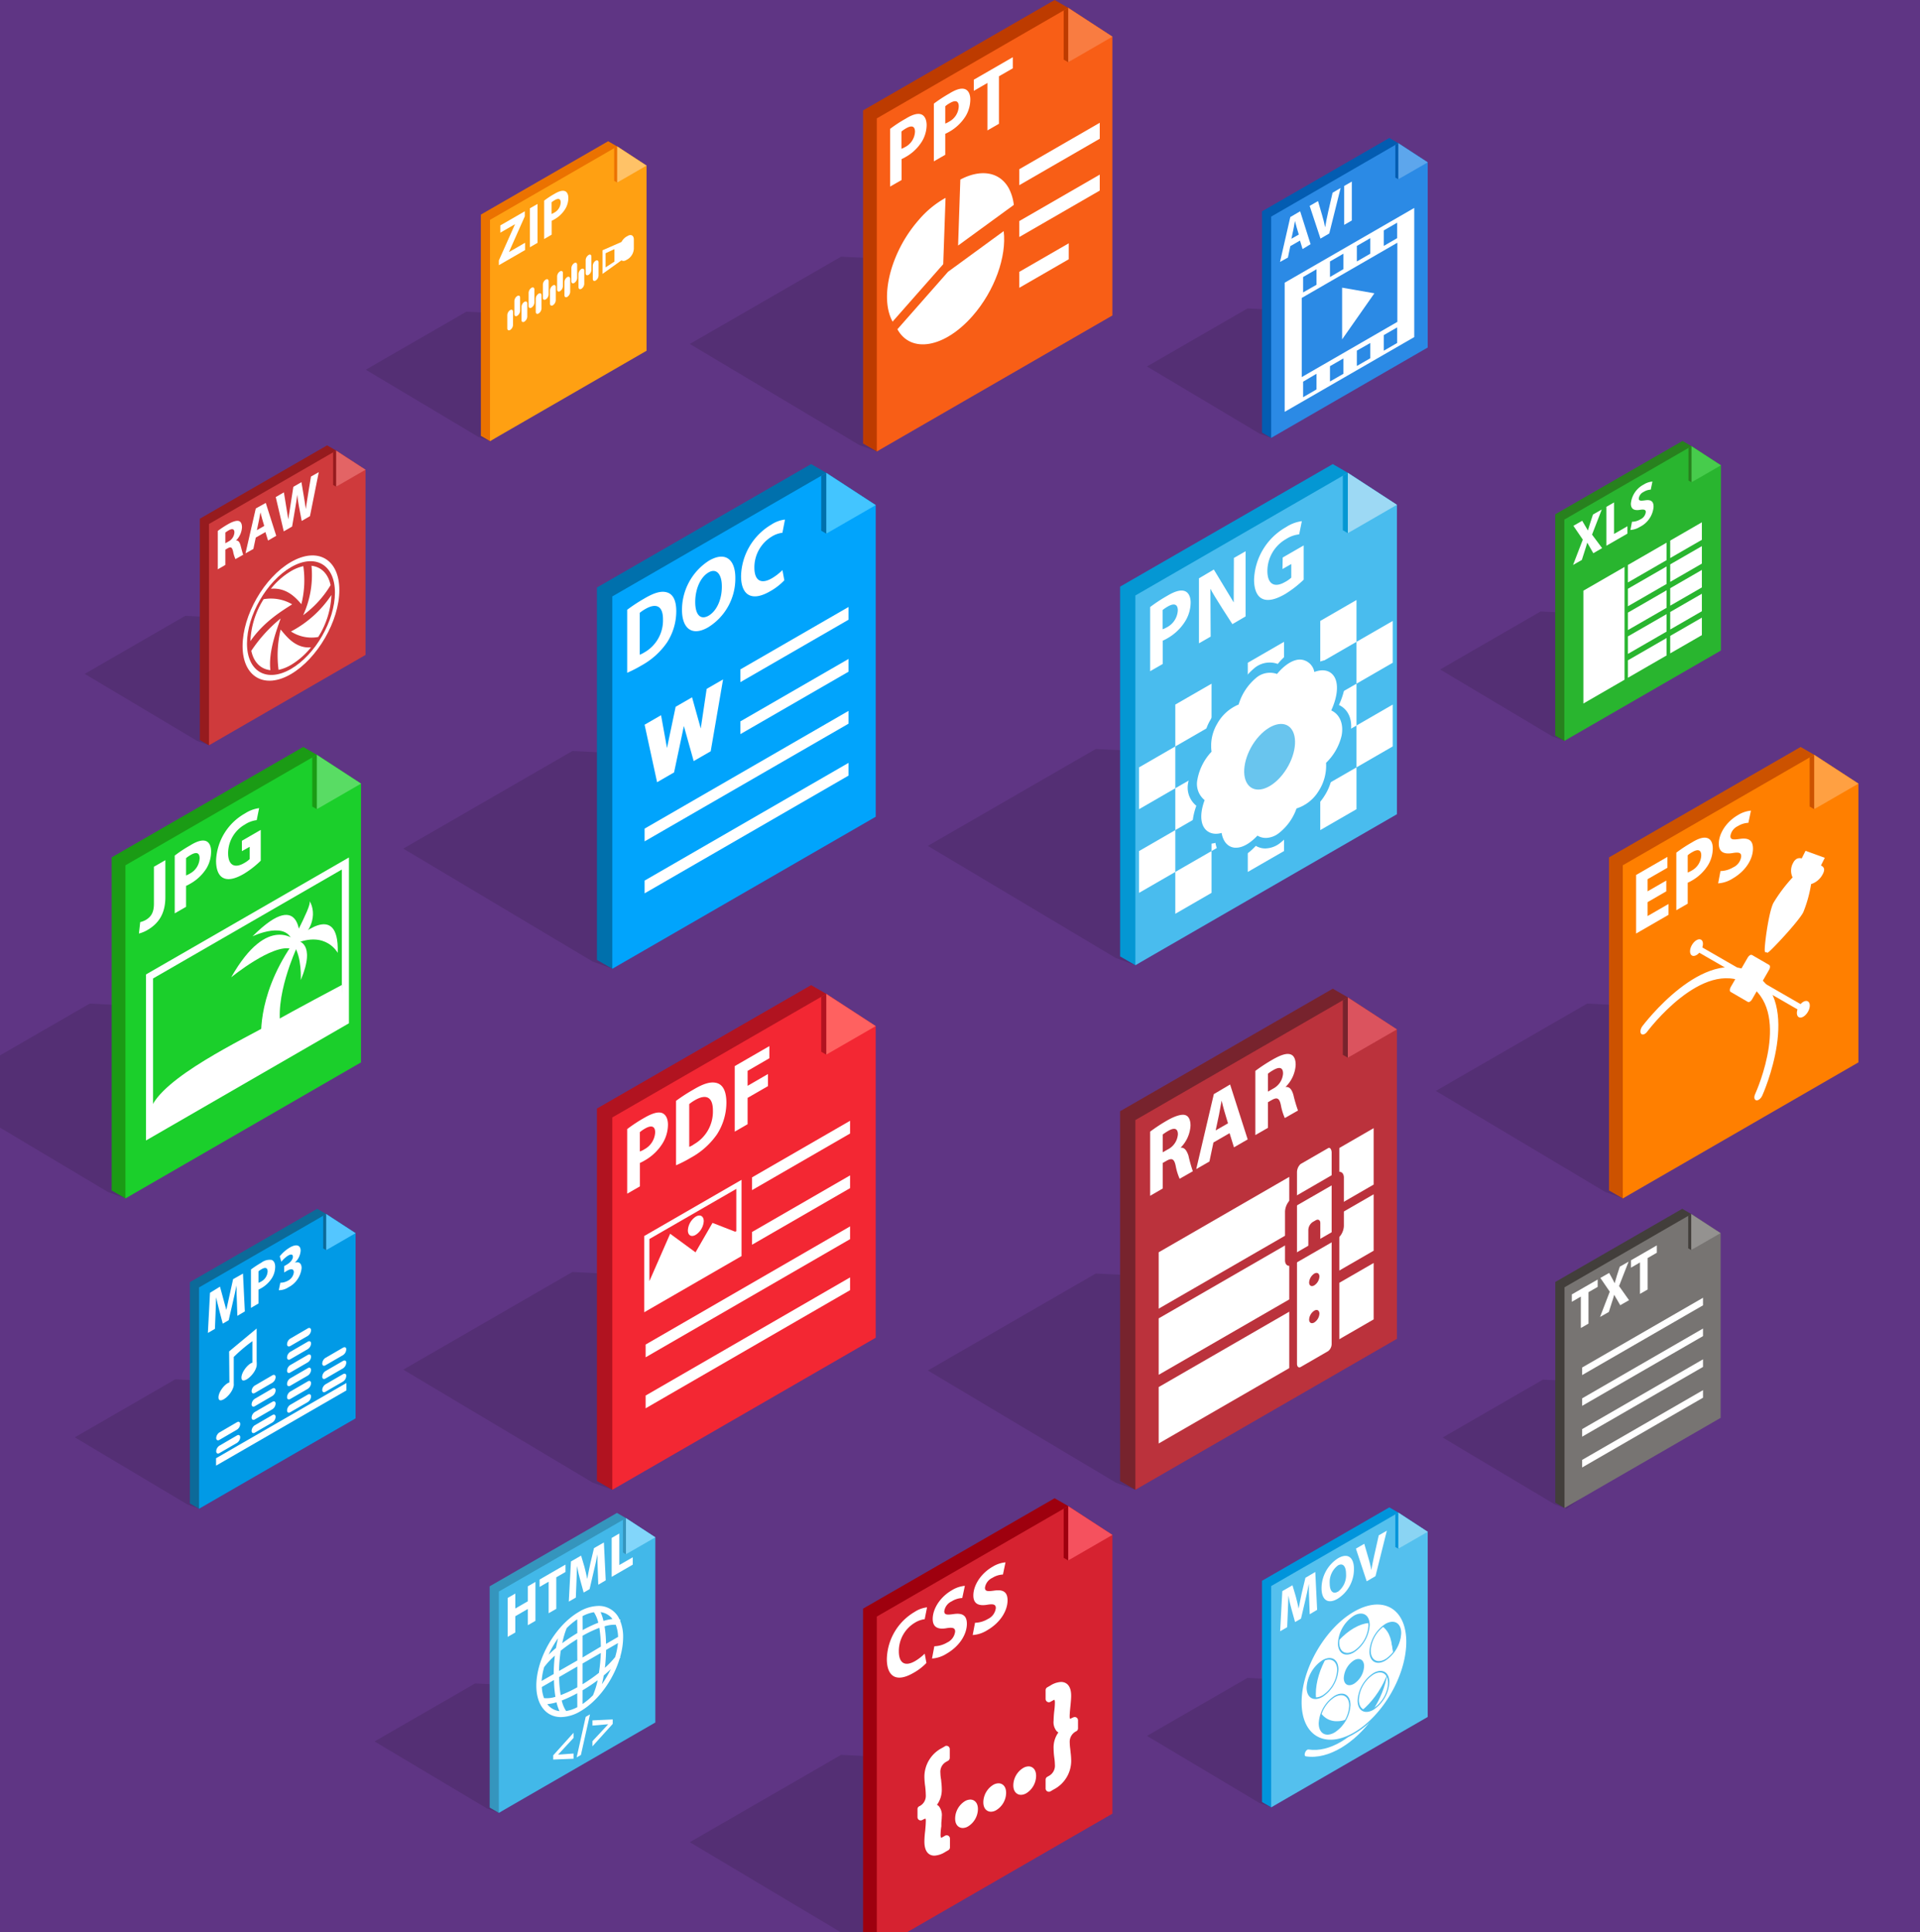 <svg xmlns="http://www.w3.org/2000/svg" xmlns:xlink="http://www.w3.org/1999/xlink" viewBox="0 0 436.57 439.39"><defs><filter id="b" x="0" y="-8414" width="436.57" height="32766" filterUnits="userSpaceOnUse" color-interpolation-filters="sRGB"><feFlood flood-color="#fff" result="bg"/><feBlend in="SourceGraphic" in2="bg"/></filter><mask id="a" x="0" y="-8414" width="436.57" height="32766" maskUnits="userSpaceOnUse"><g filter="url(#b)"/></mask><linearGradient id="c" x1="100.96" y1="98.74" x2="343.35" y2="352.76" gradientUnits="userSpaceOnUse"><stop offset="0" stop-color="#333"/><stop offset="0.19" stop-color="#6c6c6c"/><stop offset="0.39" stop-color="#a0a0a0"/><stop offset="0.58" stop-color="#c9c9c9"/><stop offset="0.75" stop-color="#e7e7e7"/><stop offset="0.9" stop-color="#f9f9f9"/><stop offset="1" stop-color="#fff"/></linearGradient><filter id="e" x="0" y="0" width="436.57" height="443.39" filterUnits="userSpaceOnUse" color-interpolation-filters="sRGB"><feFlood flood-color="#fff" result="bg"/><feBlend in="SourceGraphic" in2="bg"/></filter><mask id="d" x="0" y="0" width="436.57" height="443.39" maskUnits="userSpaceOnUse"><g mask="url(#a)" filter="url(#e)"><rect width="436.57" height="443.39" fill="url(#c)" style="mix-blend-mode:multiply"/></g></mask><linearGradient id="f" x1="100.96" y1="98.74" x2="343.35" y2="352.76" gradientUnits="userSpaceOnUse"><stop offset="0" stop-color="#3b2f22"/><stop offset="0.17" stop-color="#6c5942"/><stop offset="0.38" stop-color="#a08764"/><stop offset="0.57" stop-color="#c9ab7f"/><stop offset="0.74" stop-color="#e7c593"/><stop offset="0.89" stop-color="#f9d49f"/><stop offset="1" stop-color="#ffdaa3"/></linearGradient></defs><title>formats</title><g style="isolation:isolate"><rect width="436.57" height="443.39" fill="#5f3584"/><g mask="url(#d)"><rect width="436.57" height="443.39" opacity="0.2" fill="url(#f)" style="mix-blend-mode:overlay"/></g><polygon points="374.22 228.9 360.88 228.23 326.48 248.09 364.99 271.06 368.99 272.54 404.37 246.81 377.67 230.94 374.22 228.9" opacity="0.12"/><polygon points="409.43 169.87 365.86 194.98 365.86 214.58 365.86 270.73 368.99 272.54 419.44 239.8 419.44 183.65 412.56 171.67 409.43 169.87" fill="#cc5200"/><polygon points="407.82 174.37 368.99 196.78 368.99 216.39 368.99 272.54 422.57 241.6 422.57 185.46 422.57 178.21 412.51 171.66 407.82 174.37" fill="#ff7f00"/><polygon points="411.48 172.25 411.48 183.42 412.51 184.02 421.54 177.62 412.51 171.66 411.48 172.25" fill="#cc5200"/><polygon points="412.51 184.02 422.57 178.21 412.51 171.66 412.51 184.02" fill="#ffa042"/><polygon points="374.63 205.16 378.88 202.7 378.88 200.25 374.63 202.7 374.63 199.94 379.14 197.34 379.14 194.87 372.02 198.98 372.02 212.3 379.38 208.05 379.38 205.58 374.63 208.32 374.63 205.16" fill="#fff"/><path d="M388.21,190.59c-.77-.26-1.91,0-3.52,1a31.34,31.34,0,0,0-3.53,2.32V207l2.59-1.49v-4.77a6.76,6.76,0,0,0,.89-.45,10.37,10.37,0,0,0,3.75-3.57,7.48,7.48,0,0,0,1.06-3.77C389.45,191.66,389,190.84,388.21,190.59ZM384.62,198a5.38,5.38,0,0,1-.87.42V194.5a6.05,6.05,0,0,1,1.08-.74c1.3-.75,2-.45,2,.78A4.13,4.13,0,0,1,384.62,198Z" fill="#fff"/><path d="M395.6,190.78c-1.49.21-2.14.21-2.14-.64a2.93,2.93,0,0,1,1.68-2.26,5,5,0,0,1,2.41-.76l.58-2.77a6.78,6.78,0,0,0-2.94,1c-2.72,1.57-4.37,4.26-4.37,6.53,0,1.94,1.25,2.45,3.17,2.11,1.39-.23,1.93-.07,1.93.76a3.13,3.13,0,0,1-1.83,2.5,5.9,5.9,0,0,1-2.89.84l-.53,2.8a7,7,0,0,0,3.27-1.08c3.16-1.83,4.65-4.58,4.65-6.82C398.59,191.14,397.64,190.47,395.6,190.78Z" fill="#fff"/><path d="M398.59,221.31c-11.24-6.49-25,11.88-25.16,12.07-.44.61-.56,1.38-.26,1.72s.91.13,1.36-.47c.12-.17,12.56-16.76,22.67-10.92,10.39,6,2.25,24.29,1.9,25.06s-.21,1.34.23,1.45,1.05-.37,1.37-1.06C400.79,249,410.16,228,398.59,221.31Z" fill="#fff"/><path d="M411.08,227.72c-.58-.33-1.51.21-2.08,1.2s-.57,2.07,0,2.4,1.5-.21,2.08-1.2S411.65,228.05,411.08,227.72Z" fill="#fff"/><path d="M398.24,221.91c-.19-.11-.5.07-.69.4s-.19.69,0,.8l12.14,7c.19.11.5-.07.69-.4s.2-.69,0-.8Z" fill="#fff"/><path d="M386.79,213.7c-.57-.33-1.5.21-2.08,1.2s-.57,2.07,0,2.4,1.51-.21,2.08-1.2S387.36,214,386.79,213.7Z" fill="#fff"/><path d="M386.1,214.9c-.19-.11-.5.07-.69.4s-.2.69,0,.8l12.14,7c.19.11.5-.07.69-.4s.19-.69,0-.8Z" fill="#fff"/><path d="M398.37,217.18c-.26-.15-.69.1-.95.55l-3.9,6.76c-.26.45-.26.94,0,1.09l3.9,2.26c.26.15.69-.1.95-.55l3.9-6.76c.26-.45.26-.94,0-1.09Z" fill="#fff"/><path d="M410.54,193.49l-.86,1.71h-.08a1.53,1.53,0,0,0-1.08.12,2.13,2.13,0,0,0-.79.9,3.57,3.57,0,0,0-.13,3.32,35,35,0,0,0-4.38,5.83c-1.13,2.26-2.17,10.56-1.92,11l.14.26.18-.11.23.17.23-.14c.63-.36,6.89-7,7.95-9.09a29.34,29.34,0,0,0,1.78-6.41,4,4,0,0,0,.87-.38,4.57,4.57,0,0,0,1.84-2c.59-1.2,0-1.58-.41-1.83l-.07,0,.88-1.76Z" fill="#fff"/><polygon points="359.67 314.19 350.82 313.75 328.03 326.91 353.55 342.13 356.2 343.11 379.64 326.06 361.95 315.55 359.67 314.19" opacity="0.12"/><polygon points="382.51 274.9 353.64 291.54 353.64 304.53 353.64 341.73 355.71 342.93 389.14 321.24 389.14 284.03 384.58 276.1 382.51 274.9" fill="#423e3b"/><polygon points="381.47 277.89 355.74 292.75 355.74 305.74 355.74 342.94 391.24 322.44 391.24 285.24 391.24 280.44 384.58 276.1 381.47 277.89" fill="#777472"/><polygon points="383.87 276.48 383.87 283.88 384.55 284.27 390.53 280.03 384.55 276.08 383.87 276.48" fill="#423e3b"/><polygon points="384.55 284.27 391.21 280.43 384.55 276.08 384.55 284.27" fill="#949290"/><polygon points="357.4 296.05 359.45 294.86 359.45 302.01 361.19 301.01 361.19 293.86 363.28 292.66 363.28 290.98 357.4 294.37 357.4 296.05" fill="#fff"/><path d="M370.31,286.92l-2,1.14-.65,2c-.19.62-.34,1.1-.52,1.77h0c-.18-.39-.35-.72-.58-1.13l-.67-1.22-2,1.14,2.14,3.13-2.21,5.74,2-1.13.63-2c.24-.75.44-1.32.59-1.92l0,0c.21.39.39.74.68,1.19l.69,1.2,2-1.15-2.27-3.21Z" fill="#fff"/><polygon points="370.85 288.29 372.9 287.1 372.9 294.25 374.64 293.25 374.64 286.1 376.73 284.89 376.73 283.22 370.85 286.61 370.85 288.29" fill="#fff"/><polygon points="359.75 326.72 387.23 310.86 387.23 309.13 359.75 325 359.75 326.72" fill="#fff"/><polygon points="359.75 333.72 387.23 317.86 387.23 316.14 359.75 332 359.75 333.72" fill="#fff"/><polygon points="359.75 312.71 387.23 296.85 387.23 295.13 359.75 310.99 359.75 312.71" fill="#fff"/><polygon points="359.75 319.71 387.23 303.85 387.23 302.13 359.75 318 359.75 319.71" fill="#fff"/><polygon points="359.18 139.49 350.31 139.05 327.46 152.25 353.05 167.51 355.7 168.49 379.21 151.4 361.47 140.85 359.18 139.49" opacity="0.12"/><polygon points="382.57 100.28 353.63 116.96 353.63 129.99 353.63 167.29 355.7 168.49 389.22 146.74 389.22 109.44 384.64 101.48 382.57 100.28" fill="#28811e"/><polygon points="381.5 103.27 355.7 118.16 355.7 131.19 355.7 168.49 391.3 147.94 391.3 110.64 391.3 105.82 384.62 101.47 381.5 103.27" fill="#29b52f"/><polygon points="383.93 101.86 383.93 109.28 384.62 109.68 390.61 105.43 384.62 101.47 383.93 101.86" fill="#28811e"/><polygon points="384.62 109.68 391.3 105.82 384.62 101.47 384.62 109.68" fill="#47cc4c"/><path d="M364.21,115.87l-2,1.14-.65,2c-.19.63-.5,1.63-.5,1.63l-1.3-2.21-2,1.15,2.14,3.14-2.22,5.76,2-1.14.64-2c.24-.76.43-1.33.59-1.93l0,0,1.38,2.4,2-1.16L362,121.58Z" fill="#fff"/><polygon points="367 114.26 365.26 115.26 365.26 124.11 370.05 121.35 370.05 119.67 367 121.43 367 114.26" fill="#fff"/><path d="M374.05,113.78c-1,.14-1.42.14-1.42-.42a1.94,1.94,0,0,1,1.11-1.5,3.4,3.4,0,0,1,1.61-.51l.38-1.83a4.36,4.36,0,0,0-2,.68,5.44,5.44,0,0,0-2.9,4.34c0,1.29.83,1.62,2.1,1.4.92-.15,1.29,0,1.29.5a2.08,2.08,0,0,1-1.22,1.66,3.86,3.86,0,0,1-1.92.56l-.35,1.86a4.67,4.67,0,0,0,2.17-.71,5.6,5.6,0,0,0,3.09-4.53C376,114,375.4,113.58,374.05,113.78Z" fill="#fff"/><polygon points="370.15 139.32 370.15 143.29 378.28 138.61 378.95 138.22 378.95 134.24 372.25 138.11 370.15 139.32" fill="#fff"/><polygon points="370.15 133.9 370.15 137.88 370.82 137.49 378.95 132.8 378.95 128.82 370.82 133.51 370.15 133.9" fill="#fff"/><polygon points="370.15 144.73 370.15 148.71 372.25 147.5 378.95 143.63 378.95 139.66 372.25 143.52 370.15 144.73" fill="#fff"/><polygon points="370.15 150.17 370.15 154.14 378.95 149.06 378.95 145.09 378.28 145.48 370.15 150.17" fill="#fff"/><polygon points="360.03 159.99 369.39 154.58 369.39 128.93 360.03 134.33 360.03 159.99" fill="#fff"/><polygon points="379.77 126.91 384.29 124.3 386.97 122.76 386.97 118.78 379.77 122.94 379.77 126.91" fill="#fff"/><polygon points="379.77 128.35 379.77 132.33 386.48 128.46 386.97 128.17 386.97 124.2 386.48 124.48 379.77 128.35" fill="#fff"/><polygon points="379.77 133.77 379.77 137.74 380.26 137.46 386.97 133.59 386.97 129.61 384.29 131.16 379.77 133.77" fill="#fff"/><polygon points="370.15 132.46 372.25 131.25 378.95 127.38 378.95 123.41 370.15 128.49 370.15 132.46" fill="#fff"/><polygon points="379.77 144.62 379.77 148.59 386.97 144.44 386.97 140.46 380.26 144.33 379.77 144.62" fill="#fff"/><polygon points="379.77 139.18 379.77 143.16 384.29 140.55 386.97 139 386.97 135.03 384.29 136.57 379.77 139.18" fill="#fff"/><polygon points="33.75 228.9 20.4 228.23 -14 248.09 24.52 271.06 28.52 272.54 63.89 246.81 37.19 230.94 33.75 228.9" opacity="0.12"/><polygon points="68.95 169.87 25.39 194.98 25.39 214.58 25.39 270.73 28.52 272.54 78.96 239.8 78.96 183.65 72.08 171.67 68.95 169.87" fill="#1b9b15"/><polygon points="67.34 174.37 28.52 196.78 28.52 216.39 28.52 272.54 82.09 241.6 82.09 185.46 82.09 178.21 72.04 171.66 67.34 174.37" fill="#1bcf2b"/><polygon points="71 172.25 71 183.42 72.04 184.02 81.06 177.62 72.04 171.66 71 172.25" fill="#1b9b15"/><polygon points="72.04 184.02 82.09 178.21 72.04 171.66 72.04 184.02" fill="#59dc64"/><path d="M35,205.49c0,2.08-.69,3-1.78,3.68a4.71,4.71,0,0,1-1.34.53l-.29,2.6a7.49,7.49,0,0,0,1.9-.78c2.53-1.46,4.11-3.7,4.11-7.49v-8.42l-2.6,1.5Z" fill="#fff"/><path d="M46.78,191.25c-.77-.27-1.92,0-3.53,1a30.14,30.14,0,0,0-3.52,2.32v13.14l2.58-1.49v-4.76a7.72,7.72,0,0,0,.89-.46A10.29,10.29,0,0,0,47,197.39,7.46,7.46,0,0,0,48,193.62C48,192.31,47.51,191.49,46.78,191.25Zm-3.6,7.41a4.36,4.36,0,0,1-.87.42v-3.93a7.15,7.15,0,0,1,1.08-.74c1.3-.75,2-.45,2,.78A4.14,4.14,0,0,1,43.18,198.66Z" fill="#fff"/><path d="M55,193.57l1.78-1v2.79a5.9,5.9,0,0,1-1.29.93c-2.14,1.24-3.62.48-3.62-2.27a7.52,7.52,0,0,1,3.81-6.51,6.28,6.28,0,0,1,2.69-1l.55-2.73a7.8,7.8,0,0,0-3.2,1.2,12.88,12.88,0,0,0-6.59,10.76c0,2,.56,3.37,1.62,3.91s2.59.3,4.69-.92a20.91,20.91,0,0,0,3.85-3v-7L55,191.21Z" fill="#fff"/><path d="M33.2,259.36l46.14-26.65V195L33.2,221.6Zm1.6-36.84,42.93-24.78v34L34.8,256.57Z" fill="#fff"/><path d="M52.57,222.25s9.47-7.74,13.7-6.46l1.16-1.73S61,207.39,52.57,222.25Z" fill="#fff"/><path d="M57.41,212.94s8.3-4,9.2,1.79l1.55,0S69.37,201,57.41,212.94Z" fill="#fff"/><path d="M66.67,215.19c7-5.47,3.73-10.27,3.73-10.27C71,206.28,64.49,216.89,66.67,215.19Z" fill="#fff"/><path d="M67.43,213.5l-.31,1.1c7-3,9.67,2.1,9.67,2.1C77.2,204.25,67.43,213.5,67.43,213.5Z" fill="#fff"/><path d="M67.6,213.93l-.84,1c1.94,2.7,1.63,7.94,1.63,7.94C72,214.3,67.6,213.93,67.6,213.93Z" fill="#fff"/><path d="M66.34,214.92C58,227.18,59.47,237,59.47,237L64,234.38c-1.85-7.36,3.39-18.64,3.39-18.64s.81-1.77.32-2S66.34,214.92,66.34,214.92Z" fill="#fff"/><path d="M61.89,232.6c-6.48,3.75-25.24,12.46-27.72,19.76-1.16,3.42-.05,5.34-.4,6.4L78.3,232.2,77.73,224S66.89,229.72,61.89,232.6Z" fill="#fff"/><polygon points="48.73 314.11 39.86 313.67 17.01 326.87 42.6 342.13 45.26 343.11 68.76 326.02 51.02 315.48 48.73 314.11" opacity="0.12"/><polygon points="72.12 274.9 43.18 291.58 43.18 304.61 43.18 341.91 45.26 343.11 78.77 321.36 78.77 284.06 74.2 276.1 72.12 274.9" fill="#0c6a99"/><polygon points="71.05 277.89 45.26 292.78 45.26 305.81 45.26 343.11 80.85 322.56 80.85 285.26 80.85 280.44 74.17 276.09 71.05 277.89" fill="#019ae6"/><polygon points="73.48 276.48 73.48 283.9 74.17 284.3 80.17 280.05 74.17 276.09 73.48 276.48" fill="#0c6a99"/><polygon points="74.17 284.3 80.85 280.44 74.17 276.09 74.17 284.3" fill="#54c6ff"/><path d="M53,290.9l-1.54,7-1.44-5.3L47.75,294l-.48,9.13,1.6-.93.14-3.44c.05-1.13.09-2.52.13-3.74h0c.18,1,1.51,6,1.51,6l1.35-.79s1.55-6.64,1.79-7.91l0,0c0,1.29,0,2.56.07,3.6l.11,3.32,1.7-1-.42-8.61Z" fill="#fff"/><path d="M61.75,286.52a3.14,3.14,0,0,0-2.34.64,23.56,23.56,0,0,0-2.35,1.54v8.73l1.72-1v-3.16c.16-.07.36-.17.59-.3a6.92,6.92,0,0,0,2.49-2.37,4.94,4.94,0,0,0,.71-2.51C62.57,287.23,62.24,286.69,61.75,286.52Zm-2.39,4.93a3.6,3.6,0,0,1-.58.28v-2.62a5.18,5.18,0,0,1,.72-.49c.86-.5,1.35-.29,1.35.52A2.76,2.76,0,0,1,59.36,291.45Z" fill="#fff"/><path d="M67,287.17v0a4,4,0,0,0,1.36-2.76c0-1.17-.88-1.62-2.46-.71a8.54,8.54,0,0,0-2.29,2l.36,1.24a6.45,6.45,0,0,1,1.54-1.4c.73-.42,1.09-.25,1.09.26,0,.72-.74,1.4-1.32,1.75l-.67.39v1.43l.71-.41c.76-.44,1.49-.48,1.49.36a2.43,2.43,0,0,1-1.35,1.93,3.51,3.51,0,0,1-1.72.46l-.35,1.7a3.83,3.83,0,0,0,2.19-.66,5.55,5.55,0,0,0,3-4.36C68.58,287.2,67.86,286.84,67,287.17Z" fill="#fff"/><path d="M52.1,307.33s.06,6.55.06,7.06c-1.11.3-2.76,2.51-2.44,3.71s3.05-.9,3.43-3a4.18,4.18,0,0,0,0-.51c0-1.52,0-5.8,0-6a37,37,0,0,1,4.24-3.59v4.89c-1.11.3-2.76,2.51-2.45,3.71s3.08-1,3.42-3a5.46,5.46,0,0,0,0-1v-7.48Z" fill="#fff"/><path d="M61.94,312.76l-4,2.33a1.62,1.62,0,0,0-.73,1.27c0,.46.33.65.73.42l4-2.33a1.62,1.62,0,0,0,.73-1.26C62.67,312.72,62.34,312.53,61.94,312.76Z" fill="#fff"/><path d="M61.94,315.77l-4,2.33a1.62,1.62,0,0,0-.73,1.27c0,.46.33.65.73.42l4-2.33a1.62,1.62,0,0,0,.73-1.26C62.67,315.73,62.34,315.54,61.94,315.77Z" fill="#fff"/><path d="M61.94,318.79l-4,2.32a1.62,1.62,0,0,0-.73,1.27c0,.46.33.65.73.42l4-2.32a1.65,1.65,0,0,0,.73-1.27C62.67,318.74,62.34,318.55,61.94,318.79Z" fill="#fff"/><path d="M61.94,321.8l-4,2.32a1.62,1.62,0,0,0-.73,1.27c0,.46.33.65.73.42l4-2.32a1.65,1.65,0,0,0,.73-1.27C62.67,321.75,62.34,321.56,61.94,321.8Z" fill="#fff"/><path d="M53.89,323.43l-4,2.33a1.62,1.62,0,0,0-.73,1.26c0,.47.33.66.73.43l4-2.33a1.62,1.62,0,0,0,.73-1.26C54.62,323.39,54.29,323.2,53.89,323.43Z" fill="#fff"/><path d="M53.89,326.44l-4,2.33a1.62,1.62,0,0,0-.73,1.27c0,.46.33.65.73.42l4-2.33a1.62,1.62,0,0,0,.73-1.26C54.62,326.4,54.29,326.21,53.89,326.44Z" fill="#fff"/><path d="M78,306.48l-4,2.32a1.64,1.64,0,0,0-.73,1.27c0,.47.33.66.73.42l4-2.32a1.62,1.62,0,0,0,.73-1.27C78.77,306.43,78.44,306.25,78,306.48Z" fill="#fff"/><path d="M78,309.49l-4,2.32a1.64,1.64,0,0,0-.73,1.27c0,.47.33.66.73.42l4-2.32a1.62,1.62,0,0,0,.73-1.27C78.77,309.45,78.44,309.26,78,309.49Z" fill="#fff"/><path d="M78,312.5l-4,2.32a1.64,1.64,0,0,0-.73,1.27c0,.47.33.66.73.42l4-2.32a1.62,1.62,0,0,0,.73-1.27C78.77,312.46,78.44,312.27,78,312.5Z" fill="#fff"/><path d="M70,308.12l-4,2.32a1.62,1.62,0,0,0-.73,1.27c0,.46.33.65.73.42l4-2.32a1.64,1.64,0,0,0,.73-1.27C70.72,308.07,70.39,307.88,70,308.12Z" fill="#fff"/><path d="M70,311.13l-4,2.32a1.62,1.62,0,0,0-.73,1.27c0,.46.33.65.73.42l4-2.32a1.64,1.64,0,0,0,.73-1.27C70.72,311.08,70.39,310.89,70,311.13Z" fill="#fff"/><path d="M70,314.14l-4,2.32a1.62,1.62,0,0,0-.73,1.27c0,.47.33.65.73.42l4-2.32a1.64,1.64,0,0,0,.73-1.27C70.72,314.09,70.39,313.9,70,314.14Z" fill="#fff"/><path d="M70,317.15l-4,2.32a1.64,1.64,0,0,0-.73,1.27c0,.47.33.66.73.42l4-2.32a1.64,1.64,0,0,0,.73-1.27C70.72,317.1,70.39,316.91,70,317.15Z" fill="#fff"/><path d="M70,302.09l-4,2.33a1.62,1.62,0,0,0-.73,1.27c0,.46.33.65.73.42l4-2.32a1.65,1.65,0,0,0,.73-1.27C70.72,302.05,70.39,301.86,70,302.09Z" fill="#fff"/><path d="M70,305.11l-4,2.32a1.62,1.62,0,0,0-.73,1.27c0,.46.33.65.73.42l4-2.32a1.65,1.65,0,0,0,.73-1.27C70.72,305.06,70.39,304.87,70,305.11Z" fill="#fff"/><polygon points="49.13 333.31 78.77 316.2 78.77 314.51 49.13 331.62 49.13 333.31" fill="#fff"/><polygon points="50.99 140.49 42.12 140.05 19.27 153.25 44.86 168.51 47.52 169.49 71.02 152.4 53.28 141.85 50.99 140.49" opacity="0.12"/><polygon points="74.38 101.28 45.44 117.96 45.44 130.99 45.44 168.29 47.52 169.49 81.03 147.74 81.03 110.44 76.46 102.48 74.38 101.28" fill="#961b1e"/><polygon points="73.31 104.27 47.52 119.16 47.52 132.19 47.52 169.49 83.11 148.94 83.11 111.64 83.11 106.82 76.43 102.47 73.31 104.27" fill="#cf3a3c"/><polygon points="75.74 102.86 75.74 110.28 76.43 110.68 82.42 106.43 76.43 102.47 75.74 102.86" fill="#961b1e"/><polygon points="76.43 110.68 83.11 106.82 76.43 102.47 76.43 110.68" fill="#e36465"/><path d="M53.66,122.93v0a4.59,4.59,0,0,0,1.36-3c0-.81-.25-1.29-.71-1.44s-1.34.07-2.48.73a22.1,22.1,0,0,0-2.31,1.52v8.73l1.72-1V125l.52-.3c.71-.4,1-.29,1.24.7a7.33,7.33,0,0,0,.54,1.75l1.77-1c-.14-.26-.38-1.28-.62-2.14C54.49,123.29,54.2,122.87,53.66,122.93Zm-1.74.23-.68.39v-2.44a8.16,8.16,0,0,1,.79-.52c.79-.44,1.27-.31,1.27.5A2.5,2.5,0,0,1,51.92,123.16Z" fill="#fff"/><path d="M58.16,115.63l-2.34,10.21,1.79-1,.55-2.59L60.35,121l.6,1.93,1.86-1.08-2.38-7.48Zm.25,4.94.45-2.14c.13-.58.24-1.32.36-1.91h0c.11.46.25,1,.39,1.48l.47,1.6Z" fill="#fff"/><path d="M69.54,115.76l0,0c-.11-.92-1-6.11-1-6.11l-1.84,1.06s-1,6.37-1.15,7.4l0,0c-.13-.82-1-6.14-1-6.14l-1.85,1.07,1.82,7.8,1.9-1.1.72-4.23c.19-1,.31-1.91.45-3l0,0c.09,1,.22,1.72.36,2.52l.65,3.44,1.88-1.09,2-10-1.77,1S69.65,114.71,69.54,115.76Z" fill="#fff"/><path d="M66.16,127.81c-6.09,3.52-11,12.09-11,19.12s5,9.88,11,6.37,11-12.09,11-19.11S72.24,124.3,66.16,127.81Zm0,24.32c-5.53,3.19-10,.59-10-5.79s4.49-14.16,10-17.35,10-.6,10,5.78S71.68,148.94,66.16,152.13Z" fill="#fff"/><path d="M66.16,143.61a8.57,8.57,0,0,0,6.2,1.25,19.27,19.27,0,0,0,3-9.55A25,25,0,0,1,66.16,143.61Z" fill="#fff"/><path d="M59.94,136.27a19.24,19.24,0,0,0-3,9.53c3.13-4.53,7.39-7,9.49-8.37A9.54,9.54,0,0,0,59.94,136.27Z" fill="#fff"/><path d="M63.81,143.17a25.45,25.45,0,0,0-.47,9.17,9.62,9.62,0,0,0,2.82-1.12,17,17,0,0,0,4.55-4C67.08,147.52,65,144.53,63.81,143.17Z" fill="#fff"/><path d="M70.83,128.67a21.89,21.89,0,0,1-1.9,11.24,23.44,23.44,0,0,0,6.24-6.84C74.62,130.45,73,128.9,70.83,128.67Z" fill="#fff"/><path d="M66.16,129.89a17,17,0,0,0-4.56,4c3.63-.32,5.76,2.15,6.92,3.51a22.28,22.28,0,0,0,.45-8.65A9.53,9.53,0,0,0,66.16,129.89Z" fill="#fff"/><path d="M57.14,148c.55,2.62,2.16,4.18,4.34,4.4-.48-4.21,1.39-9,2.33-11.75A33.19,33.19,0,0,0,57.14,148Z" fill="#fff"/><polygon points="204.6 59.03 191.25 58.37 156.85 78.22 195.37 101.2 199.37 102.67 234.74 76.94 208.04 61.08 204.6 59.03" opacity="0.12"/><polygon points="239.8 0 196.24 25.11 196.24 44.72 196.24 100.86 199.37 102.67 249.81 69.93 249.81 13.79 242.93 1.81 239.8 0" fill="#bd3b00"/><polygon points="238.19 4.5 199.37 26.92 199.37 46.52 199.37 102.67 252.94 71.74 252.94 15.59 252.94 8.34 242.89 1.79 238.19 4.5" fill="#f85e16"/><polygon points="241.86 2.38 241.86 13.55 242.89 14.15 251.91 7.75 242.89 1.79 241.86 2.38" fill="#bd3b00"/><polygon points="242.89 14.15 252.94 8.34 242.89 1.79 242.89 14.15" fill="#f97c41"/><path d="M209.44,26c-.77-.27-1.91,0-3.52,1a29.74,29.74,0,0,0-3.53,2.31V42.43L205,40.94V36.18a7.72,7.72,0,0,0,.89-.46,10.21,10.21,0,0,0,3.75-3.57,7.36,7.36,0,0,0,1.06-3.77C210.67,27.08,210.18,26.25,209.44,26Zm-3.59,7.41a3.89,3.89,0,0,1-.88.42V29.91a7.15,7.15,0,0,1,1.08-.74c1.3-.75,2-.44,2,.78A4.14,4.14,0,0,1,205.85,33.42Z" fill="#fff"/><path d="M219.39,20.26c-.77-.27-1.91,0-3.52,1a33,33,0,0,0-3.53,2.31V36.69l2.59-1.49V30.43c.24-.1.54-.26.89-.45a10.45,10.45,0,0,0,3.75-3.57,7.49,7.49,0,0,0,1.06-3.78C220.63,21.33,220.13,20.51,219.39,20.26Zm-3.59,7.41a4.82,4.82,0,0,1-.87.43V24.17a5.87,5.87,0,0,1,1.07-.74c1.31-.76,2-.45,2,.78A4.12,4.12,0,0,1,215.8,27.67Z" fill="#fff"/><polygon points="221.42 20.66 224.52 18.87 224.52 29.66 227.14 28.15 227.14 17.35 230.29 15.54 230.29 13.01 221.42 18.13 221.42 20.66" fill="#fff"/><path d="M215.56,61.81,204.05,74.88c3.07,5.56,10.71,4.23,17.07-3,5.09-5.79,7.8-13.58,7.1-19.32Z" fill="#fff"/><path d="M208.92,50a30.52,30.52,0,0,0-4.8,7.41c-2.66,5.79-3.27,11.9-1.16,15.73l11.51-13.06L215,45A22,22,0,0,0,208.92,50Z" fill="#fff"/><path d="M218.36,40.84l-.51,15,12.67-9.24a10.61,10.61,0,0,0-1.16-3.82C227.24,39,222.92,38.42,218.36,40.84Z" fill="#fff"/><polygon points="231.77 53.9 250.06 43.34 250.06 39.71 231.77 50.27 231.77 53.9" fill="#fff"/><polygon points="231.77 65.45 243.01 58.96 243.01 55.33 231.77 61.82 231.77 65.45" fill="#fff"/><polygon points="231.77 42.11 250.06 31.55 250.06 27.92 231.77 38.48 231.77 42.11" fill="#fff"/><polygon points="114.89 71.33 106.03 70.89 83.17 84.08 108.76 99.35 111.42 100.32 134.92 83.23 117.19 72.69 114.89 71.33" opacity="0.12"/><polygon points="138.28 32.12 109.34 48.8 109.34 61.82 109.34 99.12 111.42 100.32 144.93 78.57 144.93 41.27 140.36 33.32 138.28 32.12" fill="#eb7200"/><polygon points="137.21 35.11 111.42 50 111.42 63.02 111.42 100.32 147.01 79.77 147.01 42.47 147.01 37.66 140.33 33.3 137.21 35.11" fill="#ffa012"/><polygon points="139.65 33.7 139.65 41.12 140.33 41.52 146.33 37.26 140.33 33.3 139.65 33.7" fill="#eb7200"/><polygon points="140.33 41.52 147.01 37.66 140.33 33.3 140.33 41.52" fill="#ffc267"/><polygon points="115.76 57.25 119.33 49.2 119.33 48.05 113.77 51.26 113.77 52.91 117.08 51 117.08 51.05 113.43 59.23 113.43 60.31 119.39 56.87 119.39 55.21 115.76 57.31 115.76 57.25" fill="#fff"/><polygon points="120.48 56.23 122.22 55.23 122.22 46.38 120.48 47.38 120.48 56.23" fill="#fff"/><path d="M128.41,43.45c-.51-.18-1.27,0-2.34.64a19.32,19.32,0,0,0-2.34,1.54v8.73l1.71-1V50.21a5.83,5.83,0,0,0,.59-.31,6.75,6.75,0,0,0,2.49-2.37,4.89,4.89,0,0,0,.71-2.51C129.23,44.16,128.9,43.61,128.41,43.45ZM126,48.37a3.07,3.07,0,0,1-.58.29V46a4.93,4.93,0,0,1,.72-.49c.86-.5,1.35-.29,1.35.52A2.75,2.75,0,0,1,126,48.37Z" fill="#fff"/><path d="M135.44,59.29a1.46,1.46,0,0,0-.65,1.14v3c0,.41.29.58.65.37a1.43,1.43,0,0,0,.66-1.13v-3C136.1,59.25,135.8,59.08,135.44,59.29Z" fill="#fff"/><path d="M133.82,58a1.46,1.46,0,0,0-.65,1.14v3c0,.41.29.58.65.37a1.42,1.42,0,0,0,.65-1.13v-3C134.47,57.92,134.18,57.75,133.82,58Z" fill="#fff"/><path d="M132.2,61.16a1.47,1.47,0,0,0-.66,1.14v3c0,.42.3.58.66.38a1.46,1.46,0,0,0,.65-1.14v-3C132.85,61.13,132.56,61,132.2,61.16Z" fill="#fff"/><path d="M130.58,59.83a1.47,1.47,0,0,0-.66,1.14v3c0,.42.3.58.66.38a1.46,1.46,0,0,0,.65-1.14v-3C131.23,59.8,130.94,59.63,130.58,59.83Z" fill="#fff"/><path d="M129,63a1.43,1.43,0,0,0-.66,1.13v3c0,.42.3.59.66.38a1.45,1.45,0,0,0,.65-1.13v-3C129.61,63,129.32,62.83,129,63Z" fill="#fff"/><path d="M127.34,61.71a1.42,1.42,0,0,0-.66,1.13v3c0,.42.29.59.66.38a1.45,1.45,0,0,0,.65-1.13v-3C128,61.67,127.7,61.5,127.34,61.71Z" fill="#fff"/><path d="M125.72,64.91a1.42,1.42,0,0,0-.66,1.13v3c0,.42.29.59.66.38a1.45,1.45,0,0,0,.65-1.13v-3C126.37,64.87,126.08,64.7,125.72,64.91Z" fill="#fff"/><path d="M124.09,63.58a1.44,1.44,0,0,0-.65,1.13v3c0,.42.29.59.65.38a1.44,1.44,0,0,0,.66-1.13V64C124.75,63.54,124.46,63.37,124.09,63.58Z" fill="#fff"/><path d="M122.47,66.78a1.45,1.45,0,0,0-.65,1.13v3c0,.42.29.59.65.38a1.45,1.45,0,0,0,.66-1.13v-3C123.13,66.74,122.83,66.57,122.47,66.78Z" fill="#fff"/><path d="M120.85,65.45a1.45,1.45,0,0,0-.65,1.13v3c0,.42.29.59.65.38a1.45,1.45,0,0,0,.66-1.13v-3C121.51,65.41,121.21,65.24,120.85,65.45Z" fill="#fff"/><path d="M119.23,68.65a1.45,1.45,0,0,0-.65,1.13v3c0,.41.29.58.65.37a1.45,1.45,0,0,0,.66-1.13V69C119.89,68.61,119.59,68.44,119.23,68.65Z" fill="#fff"/><path d="M117.61,67.32a1.45,1.45,0,0,0-.65,1.13v3c0,.41.29.58.65.37a1.44,1.44,0,0,0,.65-1.13v-3C118.26,67.28,118,67.11,117.61,67.32Z" fill="#fff"/><path d="M116,70.52a1.46,1.46,0,0,0-.65,1.14v3c0,.41.29.58.65.38a1.46,1.46,0,0,0,.65-1.14v-3C116.64,70.48,116.35,70.31,116,70.52Z" fill="#fff"/><path d="M142.75,53.64l-.4.23A3,3,0,0,0,141,56.24v2.13c0,.87.61,1.22,1.36.79l.4-.23a3,3,0,0,0,1.36-2.37V54.43C144.11,53.56,143.5,53.21,142.75,53.64Z" fill="#fff"/><path d="M137,62.29l5.4-3.87V54.55L137,56.92Zm.7-3.09V57.59l2-.93,0,2.84-2,1.3Z" fill="#fff"/><polygon points="292.52 70.59 283.65 70.15 260.8 83.34 286.38 98.6 289.04 99.58 312.54 82.49 294.81 71.95 292.52 70.59" opacity="0.12"/><polygon points="315.9 31.38 286.96 48.06 286.96 61.08 286.96 98.38 289.04 99.58 322.56 77.83 322.56 40.53 317.98 32.58 315.9 31.38" fill="#035cb1"/><polygon points="314.83 34.37 289.04 49.26 289.04 62.28 289.04 99.58 324.63 79.03 324.63 41.73 324.63 36.92 317.95 32.56 314.83 34.37" fill="#2b8ae5"/><polygon points="317.27 32.96 317.27 40.38 317.95 40.77 323.95 36.52 317.95 32.56 317.27 32.96" fill="#035cb1"/><polygon points="317.95 40.77 324.63 36.92 317.95 32.56 317.95 40.77" fill="#5da6ec"/><path d="M293.39,49.36l-2.34,10.21,1.8-1,.54-2.59,2.2-1.27.59,1.93L298,55.53l-2.37-7.48Zm.25,4.94.46-2.14c.12-.59.24-1.32.35-1.91l0,0c.12.46.25,1,.39,1.49l.48,1.6Z" fill="#fff"/><path d="M302,48.18c-.26,1.16-.5,2.35-.69,3.52l0,0c-.19-1-.43-1.87-.69-2.77l-.93-3.2-1.9,1.09,2.46,7.44,2-1.17,2.58-10.34L303,43.83Z" fill="#fff"/><polygon points="305.64 51.14 307.38 50.14 307.38 41.29 305.64 42.29 305.64 51.14" fill="#fff"/><path d="M292.11,93.66l29.46-17V47.29l-29.46,17Zm7.24-5.1-3.05,1.77V86.8L299.35,85ZM305.47,85l-3.06,1.76V83.27l3.06-1.76Zm6.11-3.53-3.06,1.76V79.74L311.58,78ZM317.69,78l-3.05,1.76V76.21l3.05-1.76Zm-3.05-25.6,3.05-1.76v3.52l-3.05,1.77Zm-6.12,3.53,3.06-1.77v3.53l-3.06,1.77Zm-6.11,3.53,3.06-1.77V61.2L302.41,63ZM296.3,63l3.05-1.77v3.53L296.3,66.5Zm-.3,4.75,21.73-12.55v18L296,85.75Z" fill="#fff"/><polygon points="305.17 77.18 312.51 66.7 305.17 65.42 305.17 77.18" fill="#fff"/><polygon points="204.6 399.75 191.25 399.08 156.85 418.94 195.37 441.92 199.37 443.39 234.74 417.66 208.04 401.79 204.6 399.75" opacity="0.12"/><polygon points="239.8 340.72 196.24 365.83 196.24 385.44 196.24 441.58 199.37 443.39 249.81 410.65 249.81 354.5 242.93 342.52 239.8 340.72" fill="#9e000e"/><polygon points="238.19 345.22 199.37 367.63 199.37 387.24 199.37 443.39 252.94 412.45 252.94 356.31 252.94 349.06 242.89 342.51 238.19 345.22" fill="#d62230"/><polygon points="241.86 343.1 241.86 354.27 242.89 354.87 251.91 348.47 242.89 342.51 241.86 343.1" fill="#9e000e"/><polygon points="242.89 354.87 252.94 349.06 242.89 342.51 242.89 354.87" fill="#f5515e"/><path d="M208.07,369a5.46,5.46,0,0,1,2.19-.77l.53-2.7a6.59,6.59,0,0,0-2.84,1.05,12.78,12.78,0,0,0-6.3,10.71c0,3.8,2,5.48,6,3.18a12.46,12.46,0,0,0,3-2.29l-.39-2.12a11.11,11.11,0,0,1-2.18,1.69c-2.33,1.34-3.7.45-3.7-2.21A7.5,7.5,0,0,1,208.07,369Z" fill="#fff"/><path d="M216.85,367.06c-1.49.21-2.14.21-2.14-.64a2.93,2.93,0,0,1,1.68-2.25,5,5,0,0,1,2.41-.76l.59-2.77a6.77,6.77,0,0,0-2.95,1c-2.72,1.57-4.36,4.26-4.36,6.53,0,1.94,1.25,2.44,3.16,2.1,1.39-.22,1.94-.06,1.94.76a3.17,3.17,0,0,1-1.83,2.51,6,6,0,0,1-2.9.84l-.53,2.79a7,7,0,0,0,3.27-1.07c3.17-1.83,4.66-4.59,4.66-6.82C219.85,367.43,218.89,366.76,216.85,367.06Z" fill="#fff"/><path d="M226.1,361.72c-1.49.21-2.14.21-2.14-.64a2.93,2.93,0,0,1,1.68-2.25,5,5,0,0,1,2.41-.76l.58-2.77a6.78,6.78,0,0,0-2.94,1c-2.72,1.57-4.37,4.26-4.37,6.53,0,1.94,1.25,2.44,3.17,2.11,1.39-.23,1.94-.07,1.94.76a3.16,3.16,0,0,1-1.84,2.5,5.9,5.9,0,0,1-2.89.84l-.53,2.79a7,7,0,0,0,3.27-1.07c3.17-1.83,4.66-4.59,4.66-6.82C229.1,362.09,228.14,361.42,226.1,361.72Z" fill="#fff"/><path d="M214.89,397.12l-.7.4a7.38,7.38,0,0,0-4,6.49,16.16,16.16,0,0,0,.18,2.25,20.56,20.56,0,0,1,.14,2.08,2.59,2.59,0,0,1-1.53,2.45.72.72,0,0,0-.36.64v1.82a.76.76,0,0,0,.36.64.75.75,0,0,0,.74,0c.48-.27.7-.29.71-.33a1.19,1.19,0,0,1,.08.57c0,.68-.07,1.4-.14,2.21a20.86,20.86,0,0,0-.18,2.43c0,2.81,1.43,3.23,2.28,3.23a5.14,5.14,0,0,0,2.45-.83l.71-.41a.74.74,0,0,0,.37-.64v-2a.76.76,0,0,0-.37-.65.77.77,0,0,0-.75,0l-.43.25c-.31.18-.47.21-.46.24a1.73,1.73,0,0,1-.12-.83,12.84,12.84,0,0,1,.17-1.8l0-.58c0-.51.1-1,.1-1.6a3.22,3.22,0,0,0-.68-2.41,1.74,1.74,0,0,0-.41-.3,5.82,5.82,0,0,0,1.09-3.66,12.91,12.91,0,0,0-.1-1.47l-.05-.59a8.89,8.89,0,0,1-.16-1.54,2.57,2.57,0,0,1,1.32-2.52l.44-.25a.76.76,0,0,0,.37-.65v-2a.75.75,0,0,0-1.12-.64Z" fill="#fff"/><path d="M220.64,409.25a2.54,2.54,0,0,0-1.25.37,4.73,4.73,0,0,0-2.21,3.93c0,1.6.93,2.16,1.73,2.16h0a2.42,2.42,0,0,0,1.23-.37,4.71,4.71,0,0,0,2.22-3.92C222.36,409.82,221.43,409.25,220.64,409.25Z" fill="#fff"/><path d="M227.05,405.55a2.48,2.48,0,0,0-1.24.37,4.71,4.71,0,0,0-2.22,3.93c0,1.59.93,2.16,1.74,2.16h0a2.39,2.39,0,0,0,1.22-.37,4.68,4.68,0,0,0,2.22-3.92C228.77,406.11,227.84,405.55,227.05,405.55Z" fill="#fff"/><path d="M233.88,401.7a2.53,2.53,0,0,0-1.25.38,4.7,4.7,0,0,0-2.22,3.93c0,1.59.94,2.16,1.74,2.16a2.55,2.55,0,0,0,1.23-.37,4.71,4.71,0,0,0,2.21-3.93C235.59,402.27,234.67,401.7,233.88,401.7Z" fill="#fff"/><path d="M244,390.56c-.48.27-.71.29-.7.34s-.08-.13-.08-.59.06-1.17.12-1.78l.1-1c.06-.66.12-1.31.12-1.9,0-2.82-1.6-3.13-2.29-3.13a5,5,0,0,0-2.44.82l-.7.4a.74.74,0,0,0-.38.65v2a.74.74,0,0,0,.37.64.72.72,0,0,0,.75,0l.43-.24c.3-.17.46-.2.46-.24a2,2,0,0,1,.1.8,16.13,16.13,0,0,1-.14,1.77,21.53,21.53,0,0,0-.15,2.18,3.2,3.2,0,0,0,.68,2.39,1.82,1.82,0,0,0,.41.31,5.81,5.81,0,0,0-1.09,3.67,16.17,16.17,0,0,0,.17,2.16,12.3,12.3,0,0,1,.12,1.48,2.63,2.63,0,0,1-1.3,2.54l-.44.25a.74.74,0,0,0-.37.64v2a.74.74,0,0,0,.75.75.71.71,0,0,0,.37-.1l.7-.41a7.34,7.34,0,0,0,4-6.57,16.07,16.07,0,0,0-.13-1.82l-.09-.87a13.48,13.48,0,0,1-.12-1.57,2.65,2.65,0,0,1,1.53-2.44.74.74,0,0,0,.36-.64v-1.82a.74.74,0,0,0-1.11-.65Z" fill="#fff"/><polygon points="116.89 383.28 108.03 382.84 85.17 396.03 110.76 411.29 113.42 412.27 136.92 395.18 119.19 384.64 116.89 383.28" opacity="0.12"/><polygon points="140.28 344.06 111.34 360.75 111.34 373.77 111.34 411.07 113.42 412.27 146.93 390.52 146.93 353.22 142.36 345.26 140.28 344.06" fill="#3595bd"/><polygon points="139.21 347.05 113.42 361.94 113.42 374.97 113.42 412.27 149.01 391.72 149.01 354.42 149.01 349.61 142.33 345.25 139.21 347.05" fill="#42b8e9"/><polygon points="141.65 345.65 141.65 353.07 142.33 353.46 148.33 349.21 142.33 345.25 141.65 345.65" fill="#3595bd"/><polygon points="142.33 353.46 149.01 349.61 142.33 345.25 142.33 353.46" fill="#82d6fa"/><polygon points="120.02 364.15 117.17 365.8 117.17 362.4 115.43 363.4 115.43 372.25 117.17 371.25 117.17 367.55 120.02 365.9 120.02 369.6 121.75 368.6 121.75 359.75 120.02 360.75 120.02 364.15" fill="#fff"/><polygon points="122.69 360.89 124.75 359.7 124.75 366.87 126.49 365.87 126.49 358.7 128.58 357.49 128.58 355.81 122.69 359.21 122.69 360.89" fill="#fff"/><path d="M135.06,352.07l-.81,3.41c-.25,1.13-.52,2.45-.73,3.6l0,0c-.17-.94-.41-1.91-.64-2.79l-.75-2.52-2.31,1.33-.49,9.13,1.6-.92.14-3.44c.05-1.14.09-2.53.13-3.75h0c.18,1.05.44,2.16.69,3.05l.82,3,1.35-.78.93-4c.3-1.21.62-2.66.86-3.92l0,0c0,1.28,0,2.55.07,3.59l.11,3.33,1.7-1-.42-8.61Z" fill="#fff"/><polygon points="140.82 348.74 139.08 349.75 139.08 358.6 143.87 355.83 143.87 354.15 140.82 355.91 140.82 348.74" fill="#fff"/><path d="M141,368.57l.1-.21-.23-.09a5.12,5.12,0,0,0-4.81-3.06,8.91,8.91,0,0,0-4.41,1.34c-5.35,3.09-9.7,10.63-9.7,16.8,0,4.34,2.2,7.14,5.62,7.14h0a8.94,8.94,0,0,0,4.42-1.34c3.91-2.26,7.42-7,8.92-12l.17-.26-.07-.07a16.48,16.48,0,0,0,.68-4.52A9.57,9.57,0,0,0,141,368.57Zm-14.11,4c-.16.63-.32,1.37-.47,2.21-.66.55-1.21,1.06-1.68,1.52A22.29,22.29,0,0,1,126.91,372.54Zm-3.18,6.58a17.42,17.42,0,0,1,2.45-2.63,37.22,37.22,0,0,0-.26,4.18l-2.74,1.57A15.76,15.76,0,0,1,123.73,379.12Zm0,7.05a8.19,8.19,0,0,1-.51-2.55l2.76-1.59a26.67,26.67,0,0,0,.33,3.82A6.38,6.38,0,0,1,123.68,386.17Zm.74,1.35a11.19,11.19,0,0,0,2.09-.42,10.58,10.58,0,0,0,.67,2A4.05,4.05,0,0,1,124.42,387.52Zm6.82.68a8.28,8.28,0,0,1-2.54.88,7.06,7.06,0,0,1-1-2.39,27.73,27.73,0,0,0,3.52-1.65Zm0-4.52a26.62,26.62,0,0,1-3.78,1.78,25.84,25.84,0,0,1-.35-4.11l4.13-2.39Zm0-6.09L127.11,380a37.34,37.34,0,0,1,.39-4.61,35.81,35.81,0,0,1,3.74-2.62Zm0-6.23a37.68,37.68,0,0,0-3.42,2.29,19.57,19.57,0,0,1,1-3.42,15.23,15.23,0,0,1,2.4-2Zm8-3.2a10.76,10.76,0,0,0-2.05.43,10.79,10.79,0,0,0-.66-2A4,4,0,0,1,139.24,368.16Zm-6.81-.66a8.35,8.35,0,0,1,2.58-.89,7.39,7.39,0,0,1,1,2.39,28.55,28.55,0,0,0-3.56,1.68Zm2.44,17.93a16.37,16.37,0,0,1-2.44,2.06v-3.12a38.76,38.76,0,0,0,3.44-2.29A19,19,0,0,1,134.87,385.43Zm1.32-5.06a35.67,35.67,0,0,1-3.76,2.62v-4.71l4.15-2.4A35.39,35.39,0,0,1,136.19,380.37Zm-3.76-3.46V372a27.35,27.35,0,0,1,3.82-1.81,28,28,0,0,1,.34,4.27Zm4.37,6.19c.15-.6.31-1.31.45-2.11.62-.52,1.15-1,1.6-1.44A22.74,22.74,0,0,1,136.8,383.1Zm3.1-6.36a20,20,0,0,1-2.39,2.51,37.73,37.73,0,0,0,.27-4.06l2.7-1.56A16.43,16.43,0,0,1,139.9,376.74Zm-2.13-2.92a27.33,27.33,0,0,0-.33-4,7.5,7.5,0,0,1,2.54-.36,8.26,8.26,0,0,1,.53,2.76Z" fill="#fff"/><polygon points="125.79 400.15 130.41 399.96 130.41 398.78 126.92 399.03 126.92 399.01 130.41 395.23 130.41 394.06 125.79 399.19 125.79 400.15" fill="#fff"/><polygon points="131.12 399.66 132.09 399.1 134.15 389.87 133.18 390.43 131.12 399.66" fill="#fff"/><polygon points="134.71 392.42 138.27 392.12 138.27 392.15 134.71 395.97 134.71 397.14 139.32 392.04 139.32 391.02 134.71 391.24 134.71 392.42" fill="#fff"/><polygon points="292.52 382.02 283.65 381.58 260.8 394.77 286.38 410.03 289.04 411.01 312.54 393.92 294.81 383.38 292.52 382.02" opacity="0.12"/><polygon points="315.9 342.8 286.96 359.49 286.96 372.51 286.96 409.81 289.04 411.01 322.56 389.26 322.56 351.96 317.98 344 315.9 342.8" fill="#0094db"/><polygon points="314.83 345.8 289.04 360.69 289.04 373.71 289.04 411.01 324.63 390.46 324.63 353.16 324.63 348.35 317.95 343.99 314.83 345.8" fill="#54c0ee"/><polygon points="317.27 344.39 317.27 351.81 317.95 352.2 323.95 347.95 317.95 343.99 317.27 344.39" fill="#0094db"/><polygon points="317.95 352.2 324.63 348.35 317.95 343.99 317.95 352.2" fill="#8ad4f3"/><path d="M296.83,358.81l-.82,3.41c-.25,1.13-.51,2.45-.73,3.6l0,0c-.18-.94-.41-1.9-.65-2.79l-.75-2.52-2.31,1.33-.49,9.13,1.6-.92.14-3.44c.06-1.14.09-2.52.14-3.74l0,0c.18,1.05.44,2.16.69,3.06l.82,2.95,1.35-.78.94-4c.29-1.21.61-2.66.85-3.92l0,0c0,1.28,0,2.55.07,3.6l.12,3.32,1.69-1-.42-8.61Z" fill="#fff"/><path d="M304.22,354.39a8.11,8.11,0,0,0-3.73,6.79c0,2.52,1.33,3.74,3.61,2.43a7.93,7.93,0,0,0,3.76-6.84C307.86,354.33,306.58,353,304.22,354.39Zm0,7.57c-1.16.67-1.87-.14-1.87-1.87a4.74,4.74,0,0,1,1.86-4.08c1.19-.69,1.85.29,1.85,1.88A4.69,4.69,0,0,1,304.19,362Z" fill="#fff"/><path d="M312.52,353.53c-.26,1.16-.5,2.35-.7,3.53l0,0a26.1,26.1,0,0,0-.68-2.77l-.93-3.21-1.9,1.1,2.45,7.43,2-1.17,2.58-10.34-1.84,1.06Z" fill="#fff"/><path d="M314.61,373.23c4.64,10.53-7.48,26.11-17.06,24.63-.66-.11-1.27,1.46-.61,1.56,10.44,1.61,23.88-15.8,18.84-27.24C315.49,371.52,314.32,372.56,314.61,373.23Z" fill="#fff"/><path d="M313.18,364.63a11,11,0,0,0-5.45,1.66c-6.64,3.83-12,13.18-12,20.84,0,5.33,2.69,8.77,6.85,8.77h0a11,11,0,0,0,5.45-1.67c6.63-3.82,12-13.17,12-20.84C320,368.07,317.34,364.63,313.18,364.63Zm-5.45,29.14a10.44,10.44,0,0,1-5.18,1.59c-3.9,0-6.32-3.15-6.32-8.23,0-7.49,5.28-16.63,11.77-20.37a10.41,10.41,0,0,1,5.18-1.59c3.89,0,6.31,3.15,6.31,8.22C319.49,380.89,314.22,390,307.73,393.77Z" fill="#54c0ee"/><path d="M307.86,370.25c-4.79,2.77-8.67,9.49-8.67,15s3.88,7.77,8.67,5,8.67-9.49,8.67-15S312.65,367.49,307.86,370.25Z" fill="#fff"/><path d="M307.86,366.52c-6.57,3.8-11.9,13-11.9,20.61s5.33,10.67,11.9,6.87,11.9-13,11.9-20.61S314.43,362.73,307.86,366.52Zm-10.45,15.9c.6-2.45,2.55-4.73,4.37-5.1s2.82,1.32,2.23,3.76-2.55,4.73-4.37,5.1S296.82,384.86,297.41,382.42Zm8.87,8.15c-1.12,2.44-3.29,4.09-4.84,3.68s-1.89-2.71-.77-5.15,3.3-4.09,4.84-3.68S307.41,388.13,306.28,390.57Zm1.55-14.95c-1.92,1.1-3.47.21-3.47-2a7.65,7.65,0,0,1,3.47-6c1.91-1.11,3.47-.21,3.47,2A7.7,7.7,0,0,1,307.83,375.62Zm6.51,11.13c-1.55,2.2-3.72,3.05-4.84,1.92s-.79-3.85.76-6,3.72-3.05,4.85-1.91S315.89,384.56,314.34,386.75Zm4-16.46c.59,1.76-.4,4.6-2.23,6.33s-3.77,1.71-4.36-.05.4-4.59,2.22-6.33S317.7,368.53,318.29,370.29Z" fill="#fff"/><path d="M307.86,377.59a5.13,5.13,0,0,0-2.31,4c0,1.47,1,2.07,2.31,1.33a5.09,5.09,0,0,0,2.31-4C310.17,377.46,309.14,376.86,307.86,377.59Z" fill="#54c0ee"/><path d="M307.83,367.44a8,8,0,0,0-3.61,6.26c0,2.3,1.62,3.24,3.61,2.09a8,8,0,0,0,3.61-6.26C311.44,367.23,309.82,366.29,307.83,367.44Zm0,8c-1.83,1.06-3.32.2-3.32-1.92a7.35,7.35,0,0,1,3.32-5.75c1.83-1.06,3.32-.2,3.32,1.92A7.36,7.36,0,0,1,307.83,375.45Z" fill="#54c0ee"/><path d="M315,369.31a8,8,0,0,0-3.61,6.26c0,2.3,1.62,3.23,3.61,2.08a8,8,0,0,0,3.61-6.26C318.6,369.09,317,368.16,315,369.31Zm0,8c-1.83,1.06-3.32.19-3.32-1.92a7.36,7.36,0,0,1,3.32-5.76c1.83-1.06,3.32-.2,3.32,1.92A7.36,7.36,0,0,1,315,377.32Z" fill="#54c0ee"/><path d="M312.3,380.48a8,8,0,0,0-3.61,6.25c0,2.3,1.62,3.24,3.61,2.09a8,8,0,0,0,3.61-6.26C315.91,380.26,314.29,379.33,312.3,380.48Zm0,8c-1.83,1.05-3.32.19-3.32-1.92a7.36,7.36,0,0,1,3.32-5.76c1.83-1.06,3.32-.2,3.32,1.92A7.36,7.36,0,0,1,312.3,388.49Z" fill="#54c0ee"/><path d="M303.46,385.65a8,8,0,0,0-3.61,6.26c0,2.3,1.62,3.23,3.61,2.08a8,8,0,0,0,3.61-6.25C307.07,385.43,305.45,384.5,303.46,385.65Zm0,8c-1.83,1.06-3.32.2-3.32-1.92a7.36,7.36,0,0,1,3.32-5.76c1.83-1.06,3.32-.19,3.32,1.92A7.36,7.36,0,0,1,303.46,393.66Z" fill="#54c0ee"/><path d="M300.71,377.55a8,8,0,0,0-3.61,6.26c0,2.3,1.62,3.23,3.61,2.08a8,8,0,0,0,3.62-6.25C304.33,377.34,302.71,376.4,300.71,377.55Zm0,8c-1.83,1.06-3.32.2-3.32-1.92a7.36,7.36,0,0,1,3.32-5.76c1.84-1.05,3.33-.19,3.33,1.92A7.35,7.35,0,0,1,300.71,385.56Z" fill="#54c0ee"/><polygon points="263.97 290.36 249.15 289.62 210.97 311.67 253.72 337.17 258.16 338.8 297.43 310.25 267.8 292.63 263.97 290.36" opacity="0.12"/><polygon points="303.05 224.84 254.69 252.71 254.69 274.47 254.69 336.8 258.16 338.8 314.16 302.46 314.16 240.14 306.52 226.84 303.05 224.84" fill="#77232d"/><polygon points="301.26 229.83 258.16 254.72 258.16 276.48 258.16 338.8 317.63 304.47 317.63 242.14 317.63 234.1 306.47 226.82 301.26 229.83" fill="#bb323c"/><polygon points="305.33 227.48 305.33 239.88 306.47 240.54 316.49 233.44 306.47 226.82 305.33 227.48" fill="#77232d"/><polygon points="306.47 240.54 317.63 234.1 306.47 226.82 306.47 240.54" fill="#db535e"/><path d="M268.44,261V261A7.67,7.67,0,0,0,270.7,256c0-1.36-.42-2.15-1.18-2.41s-2.24.13-4.14,1.22a38.14,38.14,0,0,0-3.86,2.54v14.59l2.87-1.66v-5.81l.87-.5c1.18-.66,1.73-.48,2.07,1.17a12.91,12.91,0,0,0,.9,2.93l3-1.71a31.93,31.93,0,0,1-1-3.57C269.82,261.62,269.33,260.92,268.44,261Zm-2.91.39-1.14.66V258a11.2,11.2,0,0,1,1.31-.86c1.33-.75,2.13-.53,2.13.83A4.21,4.21,0,0,1,265.53,261.4Z" fill="#fff"/><path d="M276,248.82,272,265.87l3-1.73.91-4.32,3.67-2.12,1,3.22,3.12-1.8-4-12.49Zm.42,8.25.76-3.58c.2-1,.4-2.2.59-3.19l0,0c.19.77.42,1.73.65,2.48l.8,2.68Z" fill="#fff"/><path d="M292.35,247.2v-.06a7.62,7.62,0,0,0,2.26-4.95c0-1.36-.41-2.15-1.17-2.41-.92-.31-2.25.13-4.15,1.23a38,38,0,0,0-3.85,2.53v14.59l2.87-1.65v-5.82l.87-.5c1.18-.66,1.73-.48,2.07,1.17a13.12,13.12,0,0,0,.89,2.93l3-1.71a31.39,31.39,0,0,1-1.05-3.57C293.74,247.81,293.25,247.11,292.35,247.2Zm-2.9.39-1.14.66v-4.08a9.33,9.33,0,0,1,1.31-.87c1.33-.75,2.12-.53,2.12.83A4.19,4.19,0,0,1,289.45,247.59Z" fill="#fff"/><polygon points="263.46 328.27 312.34 300.05 312.34 287.22 263.46 315.44 263.46 328.27" fill="#fff"/><polygon points="263.46 312.65 312.34 284.43 312.34 271.6 263.46 299.82 263.46 312.65" fill="#fff"/><polygon points="263.46 297.61 312.34 269.39 312.34 256.56 263.46 284.79 263.46 297.61" fill="#fff"/><path d="M303.38,258.48l-9.07,5.24a3,3,0,0,0-1.16,2.22v46.9c0,.74.52,1,1.16.67l9.07-5.24a2.56,2.56,0,0,0,1.15-2V259.37C304.53,258.64,304,258.11,303.38,258.48Z" fill="#bb323c"/><path d="M302,261.1l-6.29,3.63a2.61,2.61,0,0,0-.8,1.91v43.48c0,.68.36,1,.8.78l6.29-3.64a2.09,2.09,0,0,0,.79-1.69V262.09C302.77,261.4,302.42,260.85,302,261.1Z" fill="#fff"/><path d="M303.72,266.73,294,272.36a4,4,0,0,0-1.81,3.14v11.1c0,1.15.81,1.62,1.81,1l9.76-5.63a4,4,0,0,0,1.81-3.14v-11.1C305.53,266.62,304.72,266.15,303.72,266.73Zm-.19,13.08-9.38,5.41V274.56l9.38-5.41Z" fill="#bb323c"/><path d="M299.17,277.51l-.68.39a2.28,2.28,0,0,0-1,1.77v5.65l2.72-1.57V278.1C300.19,277.45,299.73,277.19,299.17,277.51Z" fill="#bb323c"/><path d="M298.84,298.07a2.6,2.6,0,0,0-1.17,2c0,.75.53,1.05,1.17.68a2.59,2.59,0,0,0,1.17-2C300,298,299.49,297.69,298.84,298.07Z" fill="#bb323c"/><path d="M298.84,289.64a2.61,2.61,0,0,0-1.17,2c0,.75.53,1.05,1.17.67a2.57,2.57,0,0,0,1.17-2C300,289.57,299.49,289.27,298.84,289.64Z" fill="#bb323c"/><polygon points="263.97 171.06 249.15 170.33 210.97 192.37 253.72 217.87 258.16 219.5 297.43 190.95 267.8 173.34 263.97 171.06" opacity="0.12"/><polygon points="303.05 105.54 254.69 133.41 254.69 155.18 254.69 217.5 258.16 219.5 314.16 183.16 314.16 120.84 306.52 107.55 303.05 105.54" fill="#0497d3"/><polygon points="301.26 110.54 258.16 135.42 258.16 157.18 258.16 219.5 317.63 185.17 317.63 122.85 317.63 114.8 306.47 107.53 301.26 110.54" fill="#49bcee"/><polygon points="305.33 108.19 305.33 120.58 306.47 121.25 316.49 114.14 306.47 107.53 305.33 108.19" fill="#0497d3"/><polygon points="306.47 121.25 317.63 114.8 306.47 107.53 306.47 121.25" fill="#9dd9f4"/><path d="M269.35,134.41c-.86-.3-2.13,0-3.92,1.07a35.38,35.38,0,0,0-3.91,2.57v14.59l2.87-1.65V145.7a8.64,8.64,0,0,0,1-.51,11.38,11.38,0,0,0,4.16-4,8.24,8.24,0,0,0,1.18-4.19C270.72,135.59,270.17,134.68,269.35,134.41Zm-4,8.23a5.42,5.42,0,0,1-1,.47v-4.37a8.2,8.2,0,0,1,1.2-.82c1.44-.83,2.26-.49,2.26.87A4.6,4.6,0,0,1,265.36,142.64Z" fill="#fff"/><path d="M280.52,137,276,129.52l-3.38,2v14.78l2.66-1.53-.06-10.89c.63,1.37,5,8.06,5,8.06l3-1.76V125.36l-2.66,1.53Z" fill="#fff"/><path d="M291.61,129.41l2-1.14v3.09a6.23,6.23,0,0,1-1.43,1c-2.37,1.37-4,.52-4-2.53a8.38,8.38,0,0,1,4.23-7.23,6.83,6.83,0,0,1,3-1.08l.6-3a8.58,8.58,0,0,0-3.55,1.33,14.31,14.31,0,0,0-7.31,11.94c0,2.19.62,3.74,1.8,4.34s2.87.34,5.21-1a24.46,24.46,0,0,0,4.27-3.3v-7.79l-4.77,2.75Z" fill="#fff"/><polygon points="267.24 169.75 275.48 164.99 275.48 155.48 267.24 160.23 267.24 169.75" fill="#fff"/><polygon points="283.72 160.23 291.96 155.48 291.96 145.96 283.72 150.72 283.72 160.23" fill="#fff"/><polygon points="300.2 150.72 308.44 145.96 308.44 136.45 300.2 141.21 300.2 150.72" fill="#fff"/><polygon points="259 184.02 267.24 179.26 267.24 169.75 259 174.51 259 184.02" fill="#fff"/><polygon points="275.48 174.51 283.72 169.75 283.72 160.23 275.48 164.99 275.48 174.51" fill="#fff"/><polygon points="291.96 164.99 300.2 160.23 300.2 150.72 291.96 155.48 291.96 164.99" fill="#fff"/><polygon points="308.44 155.48 316.68 150.72 316.68 141.21 308.44 145.96 308.44 155.48" fill="#fff"/><polygon points="267.24 188.78 275.48 184.02 275.48 174.51 267.24 179.26 267.24 188.78" fill="#fff"/><polygon points="283.72 179.26 291.96 174.51 291.96 164.99 283.72 169.75 283.72 179.26" fill="#fff"/><polygon points="300.2 169.75 308.44 164.99 308.44 155.48 300.2 160.23 300.2 169.75" fill="#fff"/><polygon points="259 203.05 267.24 198.29 267.24 188.78 259 193.54 259 203.05" fill="#fff"/><polygon points="275.48 193.54 283.72 188.78 283.72 179.26 275.48 184.02 275.48 193.54" fill="#fff"/><polygon points="291.96 184.02 300.2 179.26 300.2 169.75 291.96 174.51 291.96 184.02" fill="#fff"/><polygon points="308.44 174.51 316.68 169.75 316.68 160.23 308.44 164.99 308.44 174.51" fill="#fff"/><polygon points="267.24 207.81 275.48 203.05 275.48 193.54 267.24 198.29 267.24 207.81" fill="#fff"/><polygon points="283.72 198.29 291.96 193.54 291.96 184.02 283.72 188.78 283.72 198.29" fill="#fff"/><polygon points="300.2 188.78 308.44 184.02 308.44 174.51 300.2 179.26 300.2 188.78" fill="#fff"/><path d="M304.45,160.33c1.68-3.68,1.93-7,.63-8.85-1-1.42-2.84-1.79-5-1a3.83,3.83,0,0,0-3.79-3.18h0c-1.81.08-3.88,1.41-5.75,3.69a5.42,5.42,0,0,0-5.49,1.1,14.07,14.07,0,0,0-4.33,6.69,11.19,11.19,0,0,0-5.47,4.89,11,11,0,0,0-1.46,7.18,14,14,0,0,0-3.61,7.1,5.33,5.33,0,0,0,1.84,5.29c-1,2.8-1.15,5.19-.3,6.79s2.57,2.2,4.65,1.65c.38,2.23,1.6,3.62,3.39,3.77h.32c1.7,0,3.62-1.09,5.47-3.09a4.2,4.2,0,0,0,2.16.59,5.66,5.66,0,0,0,3.19-1.1,13.59,13.59,0,0,0,4.64-6.41,10.26,10.26,0,0,0,5.59-4.41,11.88,11.88,0,0,0,1.92-7.27,14,14,0,0,0,4-6.93C307.68,163.82,306.64,161.33,304.45,160.33Z" fill="#49bcee"/><path d="M302.7,161.56c1.5-3.27,1.72-6.23.56-7.86-.9-1.27-2.52-1.6-4.41-.88a3.41,3.41,0,0,0-3.37-2.83h0c-1.61.07-3.44,1.26-5.11,3.28a4.83,4.83,0,0,0-4.88,1,12.55,12.55,0,0,0-3.85,5.95,9.92,9.92,0,0,0-4.86,4.35,9.82,9.82,0,0,0-1.3,6.38,12.42,12.42,0,0,0-3.21,6.31,4.74,4.74,0,0,0,1.64,4.7c-.93,2.49-1,4.62-.27,6s2.29,2,4.13,1.46c.34,2,1.43,3.22,3,3.36h.29c1.5,0,3.21-1,4.86-2.75a3.67,3.67,0,0,0,1.91.53,5,5,0,0,0,2.84-1,12.21,12.21,0,0,0,4.13-5.7,9.12,9.12,0,0,0,5-3.92,10.64,10.64,0,0,0,1.72-6.46,12.63,12.63,0,0,0,3.53-6.16C305.57,164.66,304.65,162.45,302.7,161.56Z" fill="#fff"/><path d="M285.78,168c-2.76,3.45-3.7,8.08-2.09,10.34s5.14,1.3,7.9-2.15,3.7-8.07,2.1-10.34S288.54,164.59,285.78,168Z" fill="#69c5ee"/><polygon points="145.08 290.01 130.15 289.27 91.7 311.48 134.76 337.16 139.23 338.8 178.78 310.04 148.93 292.31 145.08 290.01" opacity="0.12"/><polygon points="184.43 224.03 135.73 252.1 135.73 274.02 135.73 336.78 139.23 338.8 195.62 302.2 195.62 239.44 187.93 226.05 184.43 224.03" fill="#b11320"/><polygon points="182.63 229.06 139.23 254.12 139.23 276.04 139.23 338.8 199.12 304.22 199.12 241.46 199.12 233.35 187.88 226.03 182.63 229.06" fill="#f32733"/><polygon points="186.73 226.69 186.73 239.18 187.88 239.84 197.97 232.69 187.88 226.03 186.73 226.69" fill="#b11320"/><polygon points="187.88 239.84 199.12 233.35 187.88 226.03 187.88 239.84" fill="#ff6160"/><path d="M150.49,253.1c-.86-.3-2.14.05-3.94,1.08a35,35,0,0,0-3.94,2.59v14.69l2.89-1.66v-5.33a8.64,8.64,0,0,0,1-.51,11.39,11.39,0,0,0,4.19-4,8.26,8.26,0,0,0,1.19-4.22C151.87,254.3,151.32,253.38,150.49,253.1Zm-4,8.29a4.8,4.8,0,0,1-1,.47v-4.39a7.35,7.35,0,0,1,1.2-.83c1.46-.84,2.28-.5,2.28.87A4.64,4.64,0,0,1,146.47,261.39Z" fill="#fff"/><path d="M163,246.3c-1.25-.36-2.84,0-5.28,1.46a38.2,38.2,0,0,0-4,2.59V265a27.41,27.41,0,0,0,3.31-1.69,17.3,17.3,0,0,0,6-5.35,13.47,13.47,0,0,0,2.14-7.27C165.14,248,164.3,246.68,163,246.3Zm-5.28,14a7.05,7.05,0,0,1-1,.52v-9.74a9.64,9.64,0,0,1,1.32-.9c2.51-1.45,4.08-.72,4.06,2.39A8.55,8.55,0,0,1,157.68,260.29Z" fill="#fff"/><polygon points="167.06 257.35 169.99 255.66 169.99 249.67 174.62 247 174.62 244.25 169.99 246.93 169.99 243.53 174.94 240.66 174.94 237.9 167.06 242.45 167.06 257.35" fill="#fff"/><path d="M146.48,298.43l22.13-12.78V268.31l-22.13,12.78Zm1.18-16.66,19.76-11.4V280l-.28.1-5.13-2-3.86,6.7-5.77-4.23-4.72,10.78Z" fill="#fff"/><path d="M158.22,276.67a4,4,0,0,0-1.81,3.13c0,1.15.81,1.62,1.81,1a4,4,0,0,0,1.8-3.12C160,276.56,159.21,276.1,158.22,276.67Z" fill="#fff"/><polygon points="171 283.07 193.29 270.2 193.29 267.3 171 280.17 171 283.07" fill="#fff"/><polygon points="146.8 320.27 193.29 293.4 193.29 290.5 146.8 317.37 146.8 320.27" fill="#fff"/><polygon points="146.8 308.67 193.29 281.8 193.29 278.9 146.8 305.77 146.8 308.67" fill="#fff"/><polygon points="171 270.65 193.29 257.78 193.29 254.88 171 267.75 171 270.65" fill="#fff"/><polygon points="145.08 171.53 130.15 170.79 91.7 192.99 134.76 218.67 139.23 220.31 178.78 191.56 148.93 173.82 145.08 171.53" opacity="0.12"/><polygon points="184.43 105.54 135.73 133.61 135.73 155.53 135.73 218.3 139.23 220.31 195.62 183.72 195.62 120.95 187.93 107.56 184.43 105.54" fill="#0070ac"/><polygon points="182.63 110.57 139.23 135.63 139.23 157.55 139.23 220.31 199.12 185.74 199.12 122.97 199.12 114.87 187.88 107.54 182.63 110.57" fill="#01a4fc"/><polygon points="159.34 165.67 157.36 158.58 153.63 160.73 151.66 170.11 150.31 162.65 146.57 164.81 149.41 177.89 153.27 175.66 155.5 165.11 157.73 173.08 161.6 170.85 164.41 154.51 160.68 156.66 159.34 165.67" fill="#fff"/><polygon points="168.35 155.13 192.93 140.94 192.93 138.04 168.35 152.23 168.35 155.13" fill="#fff"/><polygon points="168.35 166.95 192.93 152.76 192.93 149.86 168.35 164.05 168.35 166.95" fill="#fff"/><polygon points="146.57 191.34 192.93 164.58 192.93 161.67 146.57 188.44 146.57 191.34" fill="#fff"/><polygon points="146.57 203.16 192.93 176.39 192.93 173.49 146.57 200.26 146.57 203.16" fill="#fff"/><path d="M151.63,134.71c-1.21-.36-2.77,0-5.17,1.43a37.33,37.33,0,0,0-3.85,2.53V153a28.9,28.9,0,0,0,3.24-1.66,16.91,16.91,0,0,0,5.82-5.24,13.09,13.09,0,0,0,2.1-7.11C153.77,136.4,152.94,135.08,151.63,134.71Zm-5.17,13.69a5.73,5.73,0,0,1-1,.5v-9.53a9.56,9.56,0,0,1,1.29-.88c2.46-1.41,4-.7,4,2.34A8.37,8.37,0,0,1,146.46,148.4Z" fill="#fff"/><path d="M161.21,127.5a13.31,13.31,0,0,0-6.14,11.17c0,4.15,2.19,6.15,5.93,4a13,13,0,0,0,6.2-11.25C167.2,127.39,165.08,125.26,161.21,127.5ZM161.15,140c-1.91,1.1-3.07-.24-3.07-3.09s1.12-5.6,3-6.71,3.05.48,3.05,3.1C164.18,136.09,163.08,138.85,161.15,140Z" fill="#fff"/><path d="M175.52,122a5.88,5.88,0,0,1,2.39-.84l.58-3a7.08,7.08,0,0,0-3.1,1.14A14,14,0,0,0,168.5,131c0,4.15,2.24,6,6.6,3.47a13.54,13.54,0,0,0,3.24-2.5l-.43-2.32a12,12,0,0,1-2.38,1.85c-2.54,1.47-4,.49-4-2.43A8.19,8.19,0,0,1,175.52,122Z" fill="#fff"/><polygon points="186.73 108.2 186.73 120.69 187.88 121.36 197.97 114.2 187.88 107.54 186.73 108.2" fill="#0070ac"/><polygon points="187.88 121.36 199.12 114.87 187.88 107.54 187.88 121.36" fill="#43c5ff"/></g></svg>